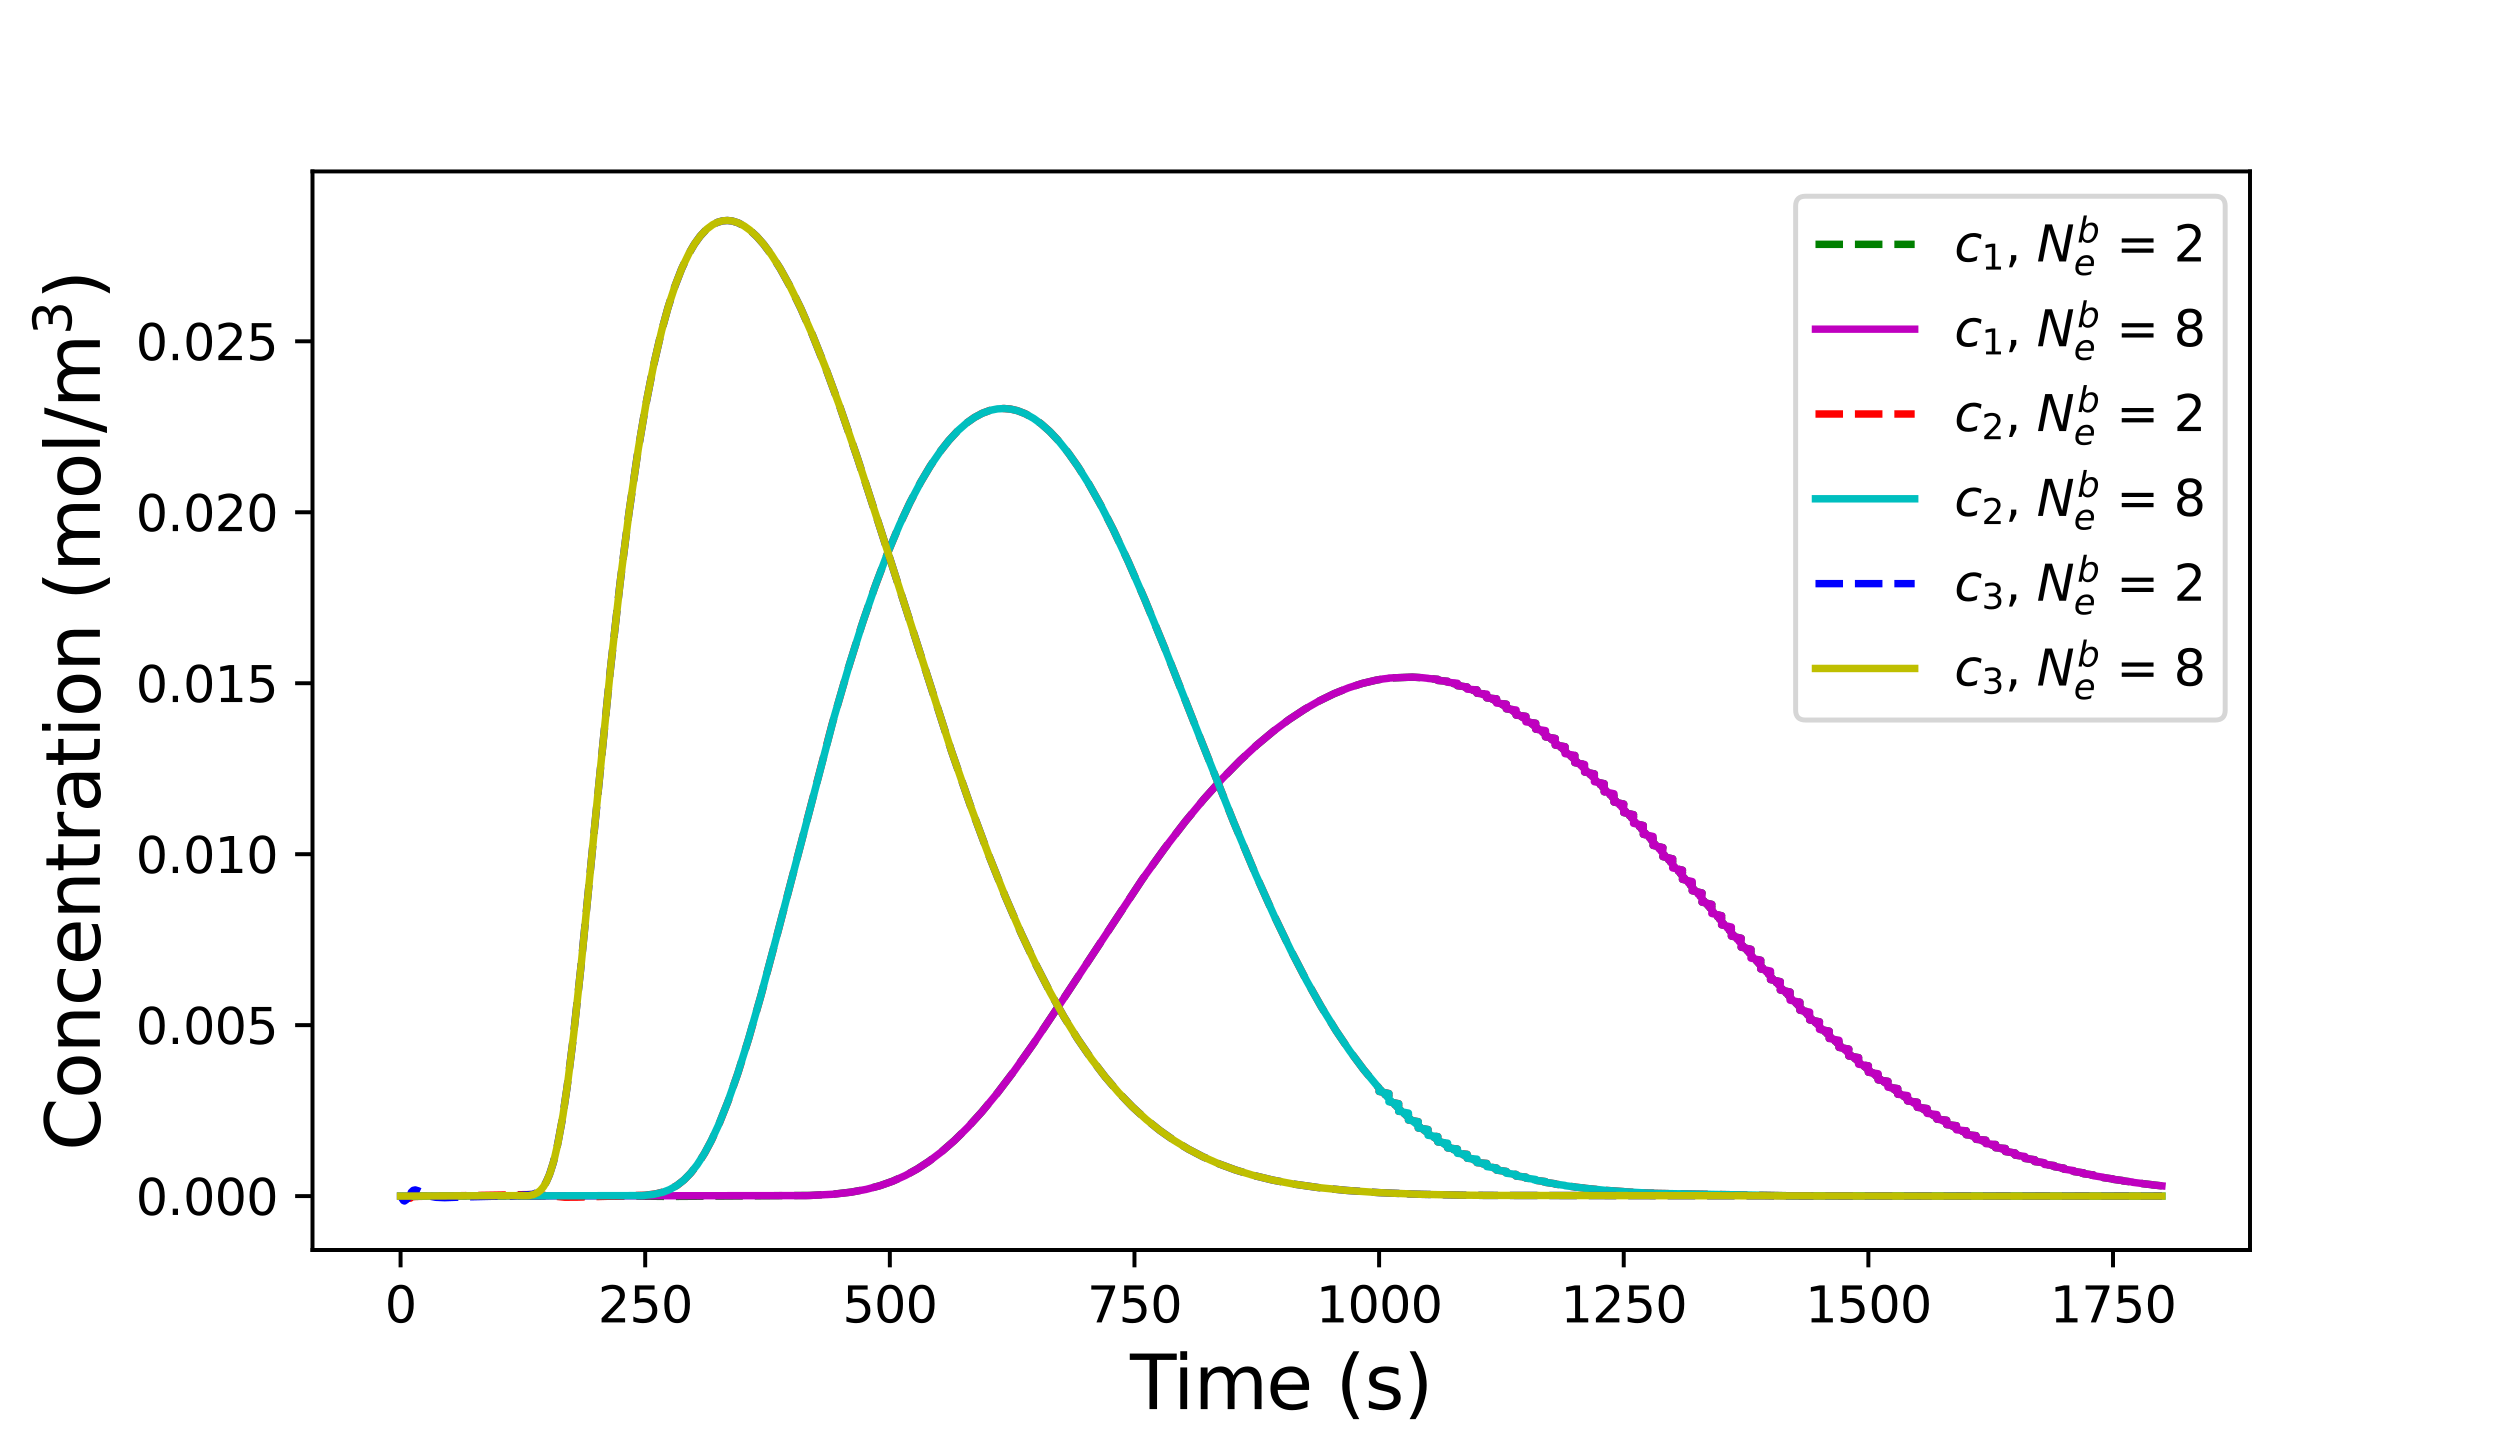 <?xml version="1.0" encoding="utf-8" standalone="no"?>
<!DOCTYPE svg PUBLIC "-//W3C//DTD SVG 1.1//EN"
  "http://www.w3.org/Graphics/SVG/1.1/DTD/svg11.dtd">
<svg xmlns:xlink="http://www.w3.org/1999/xlink" width="504pt" height="288pt" viewBox="0 0 504 288" xmlns="http://www.w3.org/2000/svg" version="1.1">
 <defs>
  <style type="text/css">*{stroke-linejoin: round; stroke-linecap: butt}</style>
 </defs>
 <g id="figure_1">
  <g id="patch_1">
   <path d="M 0 288 
L 504 288 
L 504 0 
L 0 0 
z
" style="fill: #ffffff"/>
  </g>
  <g id="axes_1">
   <g id="patch_2">
    <path d="M 63 252 
L 453.6 252 
L 453.6 34.56 
L 63 34.56 
z
" style="fill: #ffffff"/>
   </g>
   <g id="matplotlib.axis_1">
    <g id="xtick_1">
     <g id="line2d_1">
      <defs>
       <path id="mc2428cade8" d="M 0 0 
L 0 3.5 
" style="stroke: #000000; stroke-width: 0.8"/>
      </defs>
      <g>
       <use xlink:href="#mc2428cade8" x="80.755" y="252" style="stroke: #000000; stroke-width: 0.8"/>
      </g>
     </g>
     <g id="text_1">
      <!-- 0 -->
      <g transform="translate(77.573 266.598) scale(0.1 -0.1)">
       <defs>
        <path id="DejaVuSans-30" d="M 2034 4250 
Q 1547 4250 1301 3770 
Q 1056 3291 1056 2328 
Q 1056 1369 1301 889 
Q 1547 409 2034 409 
Q 2525 409 2770 889 
Q 3016 1369 3016 2328 
Q 3016 3291 2770 3770 
Q 2525 4250 2034 4250 
z
M 2034 4750 
Q 2819 4750 3233 4129 
Q 3647 3509 3647 2328 
Q 3647 1150 3233 529 
Q 2819 -91 2034 -91 
Q 1250 -91 836 529 
Q 422 1150 422 2328 
Q 422 3509 836 4129 
Q 1250 4750 2034 4750 
z
" transform="scale(0.016)"/>
       </defs>
       <use xlink:href="#DejaVuSans-30"/>
      </g>
     </g>
    </g>
    <g id="xtick_2">
     <g id="line2d_2">
      <g>
       <use xlink:href="#mc2428cade8" x="130.073" y="252" style="stroke: #000000; stroke-width: 0.8"/>
      </g>
     </g>
     <g id="text_2">
      <!-- 250 -->
      <g transform="translate(120.529 266.598) scale(0.1 -0.1)">
       <defs>
        <path id="DejaVuSans-32" d="M 1228 531 
L 3431 531 
L 3431 0 
L 469 0 
L 469 531 
Q 828 903 1448 1529 
Q 2069 2156 2228 2338 
Q 2531 2678 2651 2914 
Q 2772 3150 2772 3378 
Q 2772 3750 2511 3984 
Q 2250 4219 1831 4219 
Q 1534 4219 1204 4116 
Q 875 4013 500 3803 
L 500 4441 
Q 881 4594 1212 4672 
Q 1544 4750 1819 4750 
Q 2544 4750 2975 4387 
Q 3406 4025 3406 3419 
Q 3406 3131 3298 2873 
Q 3191 2616 2906 2266 
Q 2828 2175 2409 1742 
Q 1991 1309 1228 531 
z
" transform="scale(0.016)"/>
        <path id="DejaVuSans-35" d="M 691 4666 
L 3169 4666 
L 3169 4134 
L 1269 4134 
L 1269 2991 
Q 1406 3038 1543 3061 
Q 1681 3084 1819 3084 
Q 2600 3084 3056 2656 
Q 3513 2228 3513 1497 
Q 3513 744 3044 326 
Q 2575 -91 1722 -91 
Q 1428 -91 1123 -41 
Q 819 9 494 109 
L 494 744 
Q 775 591 1075 516 
Q 1375 441 1709 441 
Q 2250 441 2565 725 
Q 2881 1009 2881 1497 
Q 2881 1984 2565 2268 
Q 2250 2553 1709 2553 
Q 1456 2553 1204 2497 
Q 953 2441 691 2322 
L 691 4666 
z
" transform="scale(0.016)"/>
       </defs>
       <use xlink:href="#DejaVuSans-32"/>
       <use xlink:href="#DejaVuSans-35" x="63.623"/>
       <use xlink:href="#DejaVuSans-30" x="127.246"/>
      </g>
     </g>
    </g>
    <g id="xtick_3">
     <g id="line2d_3">
      <g>
       <use xlink:href="#mc2428cade8" x="179.391" y="252" style="stroke: #000000; stroke-width: 0.8"/>
      </g>
     </g>
     <g id="text_3">
      <!-- 500 -->
      <g transform="translate(169.847 266.598) scale(0.1 -0.1)">
       <use xlink:href="#DejaVuSans-35"/>
       <use xlink:href="#DejaVuSans-30" x="63.623"/>
       <use xlink:href="#DejaVuSans-30" x="127.246"/>
      </g>
     </g>
    </g>
    <g id="xtick_4">
     <g id="line2d_4">
      <g>
       <use xlink:href="#mc2428cade8" x="228.709" y="252" style="stroke: #000000; stroke-width: 0.8"/>
      </g>
     </g>
     <g id="text_4">
      <!-- 750 -->
      <g transform="translate(219.165 266.598) scale(0.1 -0.1)">
       <defs>
        <path id="DejaVuSans-37" d="M 525 4666 
L 3525 4666 
L 3525 4397 
L 1831 0 
L 1172 0 
L 2766 4134 
L 525 4134 
L 525 4666 
z
" transform="scale(0.016)"/>
       </defs>
       <use xlink:href="#DejaVuSans-37"/>
       <use xlink:href="#DejaVuSans-35" x="63.623"/>
       <use xlink:href="#DejaVuSans-30" x="127.246"/>
      </g>
     </g>
    </g>
    <g id="xtick_5">
     <g id="line2d_5">
      <g>
       <use xlink:href="#mc2428cade8" x="278.027" y="252" style="stroke: #000000; stroke-width: 0.8"/>
      </g>
     </g>
     <g id="text_5">
      <!-- 1000 -->
      <g transform="translate(265.302 266.598) scale(0.1 -0.1)">
       <defs>
        <path id="DejaVuSans-31" d="M 794 531 
L 1825 531 
L 1825 4091 
L 703 3866 
L 703 4441 
L 1819 4666 
L 2450 4666 
L 2450 531 
L 3481 531 
L 3481 0 
L 794 0 
L 794 531 
z
" transform="scale(0.016)"/>
       </defs>
       <use xlink:href="#DejaVuSans-31"/>
       <use xlink:href="#DejaVuSans-30" x="63.623"/>
       <use xlink:href="#DejaVuSans-30" x="127.246"/>
       <use xlink:href="#DejaVuSans-30" x="190.869"/>
      </g>
     </g>
    </g>
    <g id="xtick_6">
     <g id="line2d_6">
      <g>
       <use xlink:href="#mc2428cade8" x="327.345" y="252" style="stroke: #000000; stroke-width: 0.8"/>
      </g>
     </g>
     <g id="text_6">
      <!-- 1250 -->
      <g transform="translate(314.62 266.598) scale(0.1 -0.1)">
       <use xlink:href="#DejaVuSans-31"/>
       <use xlink:href="#DejaVuSans-32" x="63.623"/>
       <use xlink:href="#DejaVuSans-35" x="127.246"/>
       <use xlink:href="#DejaVuSans-30" x="190.869"/>
      </g>
     </g>
    </g>
    <g id="xtick_7">
     <g id="line2d_7">
      <g>
       <use xlink:href="#mc2428cade8" x="376.664" y="252" style="stroke: #000000; stroke-width: 0.8"/>
      </g>
     </g>
     <g id="text_7">
      <!-- 1500 -->
      <g transform="translate(363.939 266.598) scale(0.1 -0.1)">
       <use xlink:href="#DejaVuSans-31"/>
       <use xlink:href="#DejaVuSans-35" x="63.623"/>
       <use xlink:href="#DejaVuSans-30" x="127.246"/>
       <use xlink:href="#DejaVuSans-30" x="190.869"/>
      </g>
     </g>
    </g>
    <g id="xtick_8">
     <g id="line2d_8">
      <g>
       <use xlink:href="#mc2428cade8" x="425.982" y="252" style="stroke: #000000; stroke-width: 0.8"/>
      </g>
     </g>
     <g id="text_8">
      <!-- 1750 -->
      <g transform="translate(413.257 266.598) scale(0.1 -0.1)">
       <use xlink:href="#DejaVuSans-31"/>
       <use xlink:href="#DejaVuSans-37" x="63.623"/>
       <use xlink:href="#DejaVuSans-35" x="127.246"/>
       <use xlink:href="#DejaVuSans-30" x="190.869"/>
      </g>
     </g>
    </g>
    <g id="text_9">
     <!-- Time (s) -->
     <g transform="translate(227.807 284.076) scale(0.15 -0.15)">
      <defs>
       <path id="DejaVuSans-54" d="M -19 4666 
L 3928 4666 
L 3928 4134 
L 2272 4134 
L 2272 0 
L 1638 0 
L 1638 4134 
L -19 4134 
L -19 4666 
z
" transform="scale(0.016)"/>
       <path id="DejaVuSans-69" d="M 603 3500 
L 1178 3500 
L 1178 0 
L 603 0 
L 603 3500 
z
M 603 4863 
L 1178 4863 
L 1178 4134 
L 603 4134 
L 603 4863 
z
" transform="scale(0.016)"/>
       <path id="DejaVuSans-6d" d="M 3328 2828 
Q 3544 3216 3844 3400 
Q 4144 3584 4550 3584 
Q 5097 3584 5394 3201 
Q 5691 2819 5691 2113 
L 5691 0 
L 5113 0 
L 5113 2094 
Q 5113 2597 4934 2840 
Q 4756 3084 4391 3084 
Q 3944 3084 3684 2787 
Q 3425 2491 3425 1978 
L 3425 0 
L 2847 0 
L 2847 2094 
Q 2847 2600 2669 2842 
Q 2491 3084 2119 3084 
Q 1678 3084 1418 2786 
Q 1159 2488 1159 1978 
L 1159 0 
L 581 0 
L 581 3500 
L 1159 3500 
L 1159 2956 
Q 1356 3278 1631 3431 
Q 1906 3584 2284 3584 
Q 2666 3584 2933 3390 
Q 3200 3197 3328 2828 
z
" transform="scale(0.016)"/>
       <path id="DejaVuSans-65" d="M 3597 1894 
L 3597 1613 
L 953 1613 
Q 991 1019 1311 708 
Q 1631 397 2203 397 
Q 2534 397 2845 478 
Q 3156 559 3463 722 
L 3463 178 
Q 3153 47 2828 -22 
Q 2503 -91 2169 -91 
Q 1331 -91 842 396 
Q 353 884 353 1716 
Q 353 2575 817 3079 
Q 1281 3584 2069 3584 
Q 2775 3584 3186 3129 
Q 3597 2675 3597 1894 
z
M 3022 2063 
Q 3016 2534 2758 2815 
Q 2500 3097 2075 3097 
Q 1594 3097 1305 2825 
Q 1016 2553 972 2059 
L 3022 2063 
z
" transform="scale(0.016)"/>
       <path id="DejaVuSans-20" transform="scale(0.016)"/>
       <path id="DejaVuSans-28" d="M 1984 4856 
Q 1566 4138 1362 3434 
Q 1159 2731 1159 2009 
Q 1159 1288 1364 580 
Q 1569 -128 1984 -844 
L 1484 -844 
Q 1016 -109 783 600 
Q 550 1309 550 2009 
Q 550 2706 781 3412 
Q 1013 4119 1484 4856 
L 1984 4856 
z
" transform="scale(0.016)"/>
       <path id="DejaVuSans-73" d="M 2834 3397 
L 2834 2853 
Q 2591 2978 2328 3040 
Q 2066 3103 1784 3103 
Q 1356 3103 1142 2972 
Q 928 2841 928 2578 
Q 928 2378 1081 2264 
Q 1234 2150 1697 2047 
L 1894 2003 
Q 2506 1872 2764 1633 
Q 3022 1394 3022 966 
Q 3022 478 2636 193 
Q 2250 -91 1575 -91 
Q 1294 -91 989 -36 
Q 684 19 347 128 
L 347 722 
Q 666 556 975 473 
Q 1284 391 1588 391 
Q 1994 391 2212 530 
Q 2431 669 2431 922 
Q 2431 1156 2273 1281 
Q 2116 1406 1581 1522 
L 1381 1569 
Q 847 1681 609 1914 
Q 372 2147 372 2553 
Q 372 3047 722 3315 
Q 1072 3584 1716 3584 
Q 2034 3584 2315 3537 
Q 2597 3491 2834 3397 
z
" transform="scale(0.016)"/>
       <path id="DejaVuSans-29" d="M 513 4856 
L 1013 4856 
Q 1481 4119 1714 3412 
Q 1947 2706 1947 2009 
Q 1947 1309 1714 600 
Q 1481 -109 1013 -844 
L 513 -844 
Q 928 -128 1133 580 
Q 1338 1288 1338 2009 
Q 1338 2731 1133 3434 
Q 928 4138 513 4856 
z
" transform="scale(0.016)"/>
      </defs>
      <use xlink:href="#DejaVuSans-54"/>
      <use xlink:href="#DejaVuSans-69" x="57.959"/>
      <use xlink:href="#DejaVuSans-6d" x="85.742"/>
      <use xlink:href="#DejaVuSans-65" x="183.154"/>
      <use xlink:href="#DejaVuSans-20" x="244.678"/>
      <use xlink:href="#DejaVuSans-28" x="276.465"/>
      <use xlink:href="#DejaVuSans-73" x="315.479"/>
      <use xlink:href="#DejaVuSans-29" x="367.578"/>
     </g>
    </g>
   </g>
   <g id="matplotlib.axis_2">
    <g id="ytick_1">
     <g id="line2d_9">
      <defs>
       <path id="m17e702dcde" d="M 0 0 
L -3.5 0 
" style="stroke: #000000; stroke-width: 0.8"/>
      </defs>
      <g>
       <use xlink:href="#m17e702dcde" x="63" y="241.135" style="stroke: #000000; stroke-width: 0.8"/>
      </g>
     </g>
     <g id="text_10">
      <!-- 0.000 -->
      <g transform="translate(27.372 244.934) scale(0.1 -0.1)">
       <defs>
        <path id="DejaVuSans-2e" d="M 684 794 
L 1344 794 
L 1344 0 
L 684 0 
L 684 794 
z
" transform="scale(0.016)"/>
       </defs>
       <use xlink:href="#DejaVuSans-30"/>
       <use xlink:href="#DejaVuSans-2e" x="63.623"/>
       <use xlink:href="#DejaVuSans-30" x="95.41"/>
       <use xlink:href="#DejaVuSans-30" x="159.033"/>
       <use xlink:href="#DejaVuSans-30" x="222.656"/>
      </g>
     </g>
    </g>
    <g id="ytick_2">
     <g id="line2d_10">
      <g>
       <use xlink:href="#m17e702dcde" x="63" y="206.669" style="stroke: #000000; stroke-width: 0.8"/>
      </g>
     </g>
     <g id="text_11">
      <!-- 0.005 -->
      <g transform="translate(27.372 210.469) scale(0.1 -0.1)">
       <use xlink:href="#DejaVuSans-30"/>
       <use xlink:href="#DejaVuSans-2e" x="63.623"/>
       <use xlink:href="#DejaVuSans-30" x="95.41"/>
       <use xlink:href="#DejaVuSans-30" x="159.033"/>
       <use xlink:href="#DejaVuSans-35" x="222.656"/>
      </g>
     </g>
    </g>
    <g id="ytick_3">
     <g id="line2d_11">
      <g>
       <use xlink:href="#m17e702dcde" x="63" y="172.204" style="stroke: #000000; stroke-width: 0.8"/>
      </g>
     </g>
     <g id="text_12">
      <!-- 0.010 -->
      <g transform="translate(27.372 176.003) scale(0.1 -0.1)">
       <use xlink:href="#DejaVuSans-30"/>
       <use xlink:href="#DejaVuSans-2e" x="63.623"/>
       <use xlink:href="#DejaVuSans-30" x="95.41"/>
       <use xlink:href="#DejaVuSans-31" x="159.033"/>
       <use xlink:href="#DejaVuSans-30" x="222.656"/>
      </g>
     </g>
    </g>
    <g id="ytick_4">
     <g id="line2d_12">
      <g>
       <use xlink:href="#m17e702dcde" x="63" y="137.739" style="stroke: #000000; stroke-width: 0.8"/>
      </g>
     </g>
     <g id="text_13">
      <!-- 0.015 -->
      <g transform="translate(27.372 141.538) scale(0.1 -0.1)">
       <use xlink:href="#DejaVuSans-30"/>
       <use xlink:href="#DejaVuSans-2e" x="63.623"/>
       <use xlink:href="#DejaVuSans-30" x="95.41"/>
       <use xlink:href="#DejaVuSans-31" x="159.033"/>
       <use xlink:href="#DejaVuSans-35" x="222.656"/>
      </g>
     </g>
    </g>
    <g id="ytick_5">
     <g id="line2d_13">
      <g>
       <use xlink:href="#m17e702dcde" x="63" y="103.274" style="stroke: #000000; stroke-width: 0.8"/>
      </g>
     </g>
     <g id="text_14">
      <!-- 0.020 -->
      <g transform="translate(27.372 107.073) scale(0.1 -0.1)">
       <use xlink:href="#DejaVuSans-30"/>
       <use xlink:href="#DejaVuSans-2e" x="63.623"/>
       <use xlink:href="#DejaVuSans-30" x="95.41"/>
       <use xlink:href="#DejaVuSans-32" x="159.033"/>
       <use xlink:href="#DejaVuSans-30" x="222.656"/>
      </g>
     </g>
    </g>
    <g id="ytick_6">
     <g id="line2d_14">
      <g>
       <use xlink:href="#m17e702dcde" x="63" y="68.808" style="stroke: #000000; stroke-width: 0.8"/>
      </g>
     </g>
     <g id="text_15">
      <!-- 0.025 -->
      <g transform="translate(27.372 72.608) scale(0.1 -0.1)">
       <use xlink:href="#DejaVuSans-30"/>
       <use xlink:href="#DejaVuSans-2e" x="63.623"/>
       <use xlink:href="#DejaVuSans-30" x="95.41"/>
       <use xlink:href="#DejaVuSans-32" x="159.033"/>
       <use xlink:href="#DejaVuSans-35" x="222.656"/>
      </g>
     </g>
    </g>
    <g id="text_16">
     <!-- Concentration (mol/m$^3$) -->
     <g transform="translate(20.252 232.005) rotate(-90) scale(0.15 -0.15)">
      <defs>
       <path id="DejaVuSans-43" d="M 4122 4306 
L 4122 3641 
Q 3803 3938 3442 4084 
Q 3081 4231 2675 4231 
Q 1875 4231 1450 3742 
Q 1025 3253 1025 2328 
Q 1025 1406 1450 917 
Q 1875 428 2675 428 
Q 3081 428 3442 575 
Q 3803 722 4122 1019 
L 4122 359 
Q 3791 134 3420 21 
Q 3050 -91 2638 -91 
Q 1578 -91 968 557 
Q 359 1206 359 2328 
Q 359 3453 968 4101 
Q 1578 4750 2638 4750 
Q 3056 4750 3426 4639 
Q 3797 4528 4122 4306 
z
" transform="scale(0.016)"/>
       <path id="DejaVuSans-6f" d="M 1959 3097 
Q 1497 3097 1228 2736 
Q 959 2375 959 1747 
Q 959 1119 1226 758 
Q 1494 397 1959 397 
Q 2419 397 2687 759 
Q 2956 1122 2956 1747 
Q 2956 2369 2687 2733 
Q 2419 3097 1959 3097 
z
M 1959 3584 
Q 2709 3584 3137 3096 
Q 3566 2609 3566 1747 
Q 3566 888 3137 398 
Q 2709 -91 1959 -91 
Q 1206 -91 779 398 
Q 353 888 353 1747 
Q 353 2609 779 3096 
Q 1206 3584 1959 3584 
z
" transform="scale(0.016)"/>
       <path id="DejaVuSans-6e" d="M 3513 2113 
L 3513 0 
L 2938 0 
L 2938 2094 
Q 2938 2591 2744 2837 
Q 2550 3084 2163 3084 
Q 1697 3084 1428 2787 
Q 1159 2491 1159 1978 
L 1159 0 
L 581 0 
L 581 3500 
L 1159 3500 
L 1159 2956 
Q 1366 3272 1645 3428 
Q 1925 3584 2291 3584 
Q 2894 3584 3203 3211 
Q 3513 2838 3513 2113 
z
" transform="scale(0.016)"/>
       <path id="DejaVuSans-63" d="M 3122 3366 
L 3122 2828 
Q 2878 2963 2633 3030 
Q 2388 3097 2138 3097 
Q 1578 3097 1268 2742 
Q 959 2388 959 1747 
Q 959 1106 1268 751 
Q 1578 397 2138 397 
Q 2388 397 2633 464 
Q 2878 531 3122 666 
L 3122 134 
Q 2881 22 2623 -34 
Q 2366 -91 2075 -91 
Q 1284 -91 818 406 
Q 353 903 353 1747 
Q 353 2603 823 3093 
Q 1294 3584 2113 3584 
Q 2378 3584 2631 3529 
Q 2884 3475 3122 3366 
z
" transform="scale(0.016)"/>
       <path id="DejaVuSans-74" d="M 1172 4494 
L 1172 3500 
L 2356 3500 
L 2356 3053 
L 1172 3053 
L 1172 1153 
Q 1172 725 1289 603 
Q 1406 481 1766 481 
L 2356 481 
L 2356 0 
L 1766 0 
Q 1100 0 847 248 
Q 594 497 594 1153 
L 594 3053 
L 172 3053 
L 172 3500 
L 594 3500 
L 594 4494 
L 1172 4494 
z
" transform="scale(0.016)"/>
       <path id="DejaVuSans-72" d="M 2631 2963 
Q 2534 3019 2420 3045 
Q 2306 3072 2169 3072 
Q 1681 3072 1420 2755 
Q 1159 2438 1159 1844 
L 1159 0 
L 581 0 
L 581 3500 
L 1159 3500 
L 1159 2956 
Q 1341 3275 1631 3429 
Q 1922 3584 2338 3584 
Q 2397 3584 2469 3576 
Q 2541 3569 2628 3553 
L 2631 2963 
z
" transform="scale(0.016)"/>
       <path id="DejaVuSans-61" d="M 2194 1759 
Q 1497 1759 1228 1600 
Q 959 1441 959 1056 
Q 959 750 1161 570 
Q 1363 391 1709 391 
Q 2188 391 2477 730 
Q 2766 1069 2766 1631 
L 2766 1759 
L 2194 1759 
z
M 3341 1997 
L 3341 0 
L 2766 0 
L 2766 531 
Q 2569 213 2275 61 
Q 1981 -91 1556 -91 
Q 1019 -91 701 211 
Q 384 513 384 1019 
Q 384 1609 779 1909 
Q 1175 2209 1959 2209 
L 2766 2209 
L 2766 2266 
Q 2766 2663 2505 2880 
Q 2244 3097 1772 3097 
Q 1472 3097 1187 3025 
Q 903 2953 641 2809 
L 641 3341 
Q 956 3463 1253 3523 
Q 1550 3584 1831 3584 
Q 2591 3584 2966 3190 
Q 3341 2797 3341 1997 
z
" transform="scale(0.016)"/>
       <path id="DejaVuSans-6c" d="M 603 4863 
L 1178 4863 
L 1178 0 
L 603 0 
L 603 4863 
z
" transform="scale(0.016)"/>
       <path id="DejaVuSans-2f" d="M 1625 4666 
L 2156 4666 
L 531 -594 
L 0 -594 
L 1625 4666 
z
" transform="scale(0.016)"/>
       <path id="DejaVuSans-33" d="M 2597 2516 
Q 3050 2419 3304 2112 
Q 3559 1806 3559 1356 
Q 3559 666 3084 287 
Q 2609 -91 1734 -91 
Q 1441 -91 1130 -33 
Q 819 25 488 141 
L 488 750 
Q 750 597 1062 519 
Q 1375 441 1716 441 
Q 2309 441 2620 675 
Q 2931 909 2931 1356 
Q 2931 1769 2642 2001 
Q 2353 2234 1838 2234 
L 1294 2234 
L 1294 2753 
L 1863 2753 
Q 2328 2753 2575 2939 
Q 2822 3125 2822 3475 
Q 2822 3834 2567 4026 
Q 2313 4219 1838 4219 
Q 1578 4219 1281 4162 
Q 984 4106 628 3988 
L 628 4550 
Q 988 4650 1302 4700 
Q 1616 4750 1894 4750 
Q 2613 4750 3031 4423 
Q 3450 4097 3450 3541 
Q 3450 3153 3228 2886 
Q 3006 2619 2597 2516 
z
" transform="scale(0.016)"/>
      </defs>
      <use xlink:href="#DejaVuSans-43" transform="translate(0 0.766)"/>
      <use xlink:href="#DejaVuSans-6f" transform="translate(69.824 0.766)"/>
      <use xlink:href="#DejaVuSans-6e" transform="translate(131.006 0.766)"/>
      <use xlink:href="#DejaVuSans-63" transform="translate(194.385 0.766)"/>
      <use xlink:href="#DejaVuSans-65" transform="translate(249.365 0.766)"/>
      <use xlink:href="#DejaVuSans-6e" transform="translate(310.889 0.766)"/>
      <use xlink:href="#DejaVuSans-74" transform="translate(374.268 0.766)"/>
      <use xlink:href="#DejaVuSans-72" transform="translate(413.477 0.766)"/>
      <use xlink:href="#DejaVuSans-61" transform="translate(454.59 0.766)"/>
      <use xlink:href="#DejaVuSans-74" transform="translate(515.869 0.766)"/>
      <use xlink:href="#DejaVuSans-69" transform="translate(555.078 0.766)"/>
      <use xlink:href="#DejaVuSans-6f" transform="translate(582.861 0.766)"/>
      <use xlink:href="#DejaVuSans-6e" transform="translate(644.043 0.766)"/>
      <use xlink:href="#DejaVuSans-20" transform="translate(707.422 0.766)"/>
      <use xlink:href="#DejaVuSans-28" transform="translate(739.209 0.766)"/>
      <use xlink:href="#DejaVuSans-6d" transform="translate(778.223 0.766)"/>
      <use xlink:href="#DejaVuSans-6f" transform="translate(875.635 0.766)"/>
      <use xlink:href="#DejaVuSans-6c" transform="translate(936.816 0.766)"/>
      <use xlink:href="#DejaVuSans-2f" transform="translate(964.6 0.766)"/>
      <use xlink:href="#DejaVuSans-6d" transform="translate(998.291 0.766)"/>
      <use xlink:href="#DejaVuSans-33" transform="translate(1096.66 39.047) scale(0.7)"/>
      <use xlink:href="#DejaVuSans-29" transform="translate(1143.931 0.766)"/>
     </g>
    </g>
   </g>
   <g id="line2d_15">
    <path d="M 80.755 241.135 
L 80.952 241.28 
L 82.727 241.409 
L 82.925 241.202 
L 84.897 241.166 
L 126.916 241.114 
L 134.807 241.205 
L 163.412 240.996 
L 168.146 240.727 
L 171.697 240.313 
L 174.656 239.761 
L 177.418 239.026 
L 179.983 238.118 
L 182.547 236.964 
L 184.915 235.661 
L 187.282 234.118 
L 189.846 232.167 
L 192.411 229.926 
L 195.173 227.196 
L 197.935 224.154 
L 201.091 220.33 
L 204.445 215.913 
L 208.39 210.339 
L 213.519 202.674 
L 230.287 177.279 
L 234.825 170.977 
L 238.967 165.6 
L 242.715 161.082 
L 246.464 156.917 
L 250.015 153.308 
L 253.368 150.207 
L 256.722 147.41 
L 259.878 145.058 
L 263.035 142.982 
L 265.994 141.288 
L 268.953 139.844 
L 271.912 138.652 
L 274.674 137.771 
L 277.435 137.118 
L 278.816 136.877 
L 280 136.741 
L 280 136.695 
L 284.735 136.508 
L 286.707 136.625 
L 287.891 136.754 
L 287.891 136.779 
L 289.864 136.958 
L 289.469 136.992 
L 290.258 137.14 
L 289.864 137.18 
L 291.836 137.352 
L 291.442 137.399 
L 291.836 137.446 
L 291.836 137.544 
L 293.809 137.754 
L 293.02 137.81 
L 293.809 137.867 
L 293.415 137.925 
L 293.809 138.044 
L 293.809 138.106 
L 294.204 138.169 
L 293.809 138.233 
L 295.782 138.5 
L 295.387 138.57 
L 295.782 138.713 
L 295.782 138.786 
L 296.176 138.861 
L 295.782 138.937 
L 297.755 139.092 
L 296.965 139.171 
L 297.755 139.251 
L 297.36 139.333 
L 297.755 139.499 
L 297.755 139.584 
L 298.149 139.67 
L 297.755 139.757 
L 299.727 139.935 
L 298.938 140.026 
L 299.727 140.118 
L 299.333 140.211 
L 299.727 140.4 
L 299.727 140.496 
L 300.122 140.594 
L 299.727 140.693 
L 301.7 140.893 
L 300.911 140.995 
L 301.7 141.098 
L 301.305 141.202 
L 301.7 141.414 
L 301.7 141.522 
L 302.095 141.63 
L 301.7 141.74 
L 303.673 141.963 
L 302.884 142.076 
L 303.673 142.19 
L 303.278 142.305 
L 303.673 142.421 
L 303.673 142.657 
L 304.067 142.776 
L 303.673 142.897 
L 305.645 143.141 
L 304.856 143.265 
L 305.645 143.39 
L 305.251 143.516 
L 305.645 143.642 
L 305.645 143.899 
L 306.04 144.029 
L 305.645 144.16 
L 307.618 144.425 
L 306.829 144.559 
L 307.618 144.695 
L 307.224 144.831 
L 307.618 144.968 
L 307.618 145.245 
L 308.013 145.385 
L 307.618 145.526 
L 309.591 145.811 
L 308.802 145.956 
L 309.591 146.101 
L 309.196 146.247 
L 309.591 146.394 
L 309.591 146.69 
L 309.985 146.84 
L 309.591 146.991 
L 311.564 147.296 
L 310.775 147.449 
L 311.564 147.604 
L 311.169 147.759 
L 311.564 147.916 
L 311.564 148.231 
L 311.958 148.39 
L 311.564 148.55 
L 313.536 148.873 
L 312.747 149.036 
L 313.536 149.2 
L 313.142 149.364 
L 313.536 149.529 
L 313.536 149.863 
L 313.931 150.031 
L 313.536 150.2 
L 315.509 150.54 
L 314.72 150.711 
L 315.509 150.883 
L 315.115 151.056 
L 315.509 151.23 
L 315.509 151.58 
L 315.904 151.757 
L 315.509 151.934 
L 317.482 152.29 
L 316.693 152.47 
L 317.482 152.65 
L 317.087 152.831 
L 317.482 153.013 
L 317.482 153.379 
L 317.876 153.563 
L 317.482 153.748 
L 319.455 154.12 
L 318.665 154.307 
L 319.455 154.494 
L 319.06 154.683 
L 319.455 154.872 
L 319.455 155.253 
L 319.849 155.444 
L 319.455 155.636 
L 321.427 156.022 
L 320.638 156.216 
L 321.427 156.411 
L 321.033 156.606 
L 321.427 156.802 
L 321.427 157.196 
L 321.822 157.394 
L 321.427 157.593 
L 323.4 157.992 
L 322.611 158.192 
L 323.4 158.393 
L 323.005 158.595 
L 323.4 158.797 
L 323.4 159.203 
L 323.795 159.407 
L 323.4 159.612 
L 325.373 160.023 
L 324.584 160.229 
L 325.373 160.436 
L 324.978 160.643 
L 325.373 160.851 
L 325.373 161.268 
L 325.767 161.478 
L 325.373 161.688 
L 327.345 162.109 
L 326.556 162.321 
L 327.345 162.532 
L 326.951 162.745 
L 327.345 162.958 
L 327.345 163.385 
L 327.74 163.599 
L 327.345 163.814 
L 329.318 164.245 
L 328.529 164.461 
L 329.318 164.677 
L 328.924 164.894 
L 329.318 165.111 
L 329.318 165.547 
L 329.713 165.765 
L 329.318 165.984 
L 331.291 166.423 
L 330.502 166.642 
L 331.291 166.863 
L 330.896 167.083 
L 331.291 167.304 
L 331.291 167.747 
L 331.685 167.969 
L 331.291 168.191 
L 333.264 168.637 
L 332.475 168.86 
L 333.264 169.083 
L 332.869 169.307 
L 333.264 169.531 
L 333.264 169.98 
L 333.658 170.205 
L 333.264 170.43 
L 335.236 170.881 
L 334.447 171.107 
L 335.236 171.333 
L 334.842 171.559 
L 335.236 171.786 
L 335.236 172.239 
L 335.631 172.466 
L 335.236 172.693 
L 337.209 173.148 
L 336.42 173.376 
L 337.209 173.604 
L 336.815 173.832 
L 337.209 174.061 
L 337.209 174.518 
L 337.604 174.746 
L 337.209 174.975 
L 339.182 175.433 
L 338.393 175.662 
L 339.182 175.891 
L 338.787 176.121 
L 339.182 176.35 
L 339.182 176.809 
L 339.576 177.039 
L 339.182 177.269 
L 341.155 177.728 
L 340.365 177.958 
L 341.155 178.188 
L 340.76 178.418 
L 341.155 178.648 
L 341.155 179.108 
L 341.549 179.338 
L 341.155 179.568 
L 343.127 180.028 
L 342.338 180.258 
L 343.127 180.488 
L 342.733 180.718 
L 343.127 180.948 
L 343.127 181.408 
L 343.522 181.637 
L 343.127 181.867 
L 345.1 182.326 
L 344.311 182.556 
L 345.1 182.785 
L 344.705 183.015 
L 345.1 183.244 
L 345.1 183.702 
L 345.495 183.931 
L 345.1 184.16 
L 347.073 184.617 
L 346.284 184.845 
L 347.073 185.074 
L 346.678 185.302 
L 347.073 185.53 
L 347.073 185.986 
L 347.467 186.213 
L 347.073 186.441 
L 349.045 186.895 
L 348.256 187.122 
L 349.045 187.348 
L 348.651 187.575 
L 349.045 187.801 
L 349.045 188.253 
L 349.44 188.478 
L 349.045 188.704 
L 351.018 189.154 
L 350.229 189.379 
L 351.018 189.603 
L 350.624 189.827 
L 351.018 190.051 
L 351.018 190.498 
L 351.413 190.721 
L 351.018 190.944 
L 352.991 191.389 
L 352.202 191.611 
L 352.991 191.833 
L 352.596 192.055 
L 352.991 192.276 
L 352.991 192.717 
L 353.385 192.937 
L 352.991 193.157 
L 354.964 193.596 
L 354.175 193.815 
L 354.964 194.033 
L 354.569 194.252 
L 354.964 194.47 
L 354.964 194.904 
L 355.358 195.121 
L 354.964 195.337 
L 356.936 195.769 
L 356.147 195.985 
L 356.936 196.2 
L 356.542 196.414 
L 356.936 196.628 
L 356.936 197.055 
L 357.331 197.268 
L 356.936 197.481 
L 358.909 197.905 
L 358.12 198.116 
L 358.909 198.327 
L 358.515 198.538 
L 358.909 198.748 
L 358.909 199.166 
L 359.304 199.375 
L 358.909 199.583 
L 360.882 199.999 
L 360.093 200.206 
L 360.882 200.412 
L 360.487 200.618 
L 360.882 200.824 
L 360.882 201.233 
L 361.276 201.438 
L 360.882 201.641 
L 362.855 202.047 
L 362.065 202.249 
L 362.855 202.451 
L 362.46 202.652 
L 362.855 202.853 
L 362.855 203.253 
L 363.249 203.452 
L 362.855 203.651 
L 364.827 204.047 
L 364.038 204.244 
L 364.827 204.441 
L 364.433 204.637 
L 364.827 204.832 
L 364.827 205.222 
L 365.222 205.416 
L 364.827 205.609 
L 366.8 205.995 
L 366.011 206.187 
L 366.8 206.378 
L 366.405 206.569 
L 366.8 206.759 
L 366.8 207.137 
L 367.195 207.326 
L 366.8 207.514 
L 368.773 207.888 
L 367.984 208.074 
L 368.773 208.26 
L 368.378 208.445 
L 368.773 208.63 
L 368.773 208.997 
L 369.167 209.18 
L 368.773 209.362 
L 370.745 209.725 
L 369.956 209.905 
L 370.745 210.085 
L 370.351 210.264 
L 370.745 210.443 
L 370.745 210.799 
L 371.14 210.976 
L 370.745 211.152 
L 372.718 211.503 
L 371.929 211.677 
L 372.718 211.851 
L 372.324 212.024 
L 372.718 212.197 
L 372.718 212.541 
L 373.113 212.711 
L 372.718 212.882 
L 374.691 213.22 
L 373.902 213.389 
L 374.691 213.556 
L 374.296 213.724 
L 374.691 213.89 
L 374.691 214.221 
L 375.085 214.386 
L 374.691 214.55 
L 376.664 214.876 
L 375.875 215.038 
L 376.664 215.2 
L 376.269 215.361 
L 376.664 215.521 
L 376.664 215.84 
L 377.058 215.998 
L 376.664 216.156 
L 378.636 216.469 
L 377.847 216.625 
L 378.636 216.78 
L 378.242 216.935 
L 378.636 217.089 
L 378.636 217.395 
L 379.031 217.547 
L 378.636 217.698 
L 380.609 217.999 
L 379.82 218.149 
L 380.609 218.298 
L 380.215 218.446 
L 380.609 218.593 
L 380.609 218.887 
L 381.004 219.032 
L 380.609 219.177 
L 382.582 219.465 
L 381.793 219.609 
L 382.582 219.751 
L 382.187 219.893 
L 382.582 220.034 
L 382.582 220.315 
L 382.976 220.454 
L 382.582 220.593 
L 384.555 220.868 
L 383.765 221.005 
L 384.555 221.141 
L 384.16 221.276 
L 384.555 221.411 
L 384.555 221.679 
L 384.949 221.812 
L 384.555 221.944 
L 386.527 222.207 
L 385.738 222.337 
L 386.527 222.467 
L 386.133 222.596 
L 386.527 222.725 
L 386.527 222.98 
L 386.922 223.106 
L 386.527 223.232 
L 388.5 223.483 
L 387.711 223.607 
L 388.5 223.73 
L 388.105 223.853 
L 388.5 223.975 
L 388.5 224.218 
L 388.895 224.338 
L 388.5 224.458 
L 390.473 224.696 
L 389.684 224.814 
L 390.473 224.931 
L 390.078 225.048 
L 390.473 225.279 
L 390.473 225.394 
L 390.867 225.509 
L 390.473 225.622 
L 392.445 225.848 
L 391.656 225.96 
L 392.445 226.071 
L 392.051 226.181 
L 392.445 226.401 
L 392.445 226.51 
L 392.84 226.618 
L 392.445 226.726 
L 394.418 226.939 
L 393.629 227.045 
L 394.418 227.15 
L 394.024 227.255 
L 394.418 227.462 
L 394.418 227.565 
L 394.813 227.668 
L 394.418 227.769 
L 396.391 227.971 
L 395.602 228.071 
L 396.391 228.171 
L 395.996 228.269 
L 396.391 228.465 
L 396.391 228.563 
L 396.785 228.659 
L 396.391 228.755 
L 398.364 228.946 
L 397.575 229.04 
L 398.364 229.134 
L 397.969 229.227 
L 398.364 229.412 
L 398.364 229.503 
L 398.758 229.594 
L 398.364 229.684 
L 400.336 229.864 
L 399.547 229.953 
L 400.336 230.041 
L 399.942 230.128 
L 400.336 230.302 
L 400.336 230.388 
L 400.731 230.474 
L 400.336 230.559 
L 402.309 230.727 
L 401.52 230.811 
L 402.309 230.894 
L 401.915 230.976 
L 402.309 231.139 
L 402.309 231.22 
L 402.704 231.3 
L 402.309 231.38 
L 404.282 231.538 
L 403.493 231.617 
L 404.282 231.694 
L 403.887 231.772 
L 404.282 231.925 
L 404.282 232 
L 404.676 232.076 
L 404.282 232.15 
L 406.255 232.445 
L 405.86 232.517 
L 406.255 232.66 
L 406.255 232.731 
L 406.649 232.801 
L 406.255 232.871 
L 408.227 233.146 
L 407.833 233.214 
L 408.227 233.348 
L 408.227 233.414 
L 408.622 233.48 
L 408.227 233.545 
L 410.2 233.801 
L 409.805 233.864 
L 410.2 233.989 
L 410.2 234.051 
L 410.595 234.112 
L 410.2 234.173 
L 412.173 234.412 
L 411.778 234.471 
L 412.173 234.587 
L 412.173 234.644 
L 412.567 234.701 
L 412.173 234.758 
L 414.145 234.98 
L 413.751 235.035 
L 414.145 235.089 
L 414.145 235.196 
L 416.118 235.508 
L 415.724 235.559 
L 416.118 235.609 
L 416.118 235.709 
L 418.091 235.998 
L 417.696 236.045 
L 418.091 236.091 
L 418.091 236.183 
L 420.064 236.451 
L 419.669 236.495 
L 420.064 236.538 
L 420.064 236.623 
L 422.036 236.87 
L 421.642 236.91 
L 422.036 236.95 
L 422.036 237.029 
L 424.009 237.331 
L 424.009 237.403 
L 425.982 237.681 
L 425.982 237.748 
L 427.955 238.003 
L 427.955 238.064 
L 429.927 238.299 
L 429.927 238.355 
L 431.9 238.596 
L 431.9 238.622 
L 433.873 238.842 
L 433.873 238.866 
L 435.845 239.067 
L 435.845 239.067 
" clip-path="url(#p0b993ea09f)" style="fill: none; stroke-dasharray: 5.55,2.4; stroke-dashoffset: 0; stroke: #008000; stroke-width: 1.5"/>
   </g>
   <g id="line2d_16">
    <path d="M 80.755 241.135 
L 162.82 241.029 
L 167.949 240.757 
L 171.5 240.355 
L 174.656 239.772 
L 177.418 239.036 
L 179.983 238.128 
L 182.547 236.973 
L 184.915 235.67 
L 187.282 234.126 
L 189.846 232.176 
L 192.411 229.934 
L 195.173 227.204 
L 197.935 224.162 
L 201.091 220.338 
L 204.445 215.92 
L 208.39 210.346 
L 213.519 202.679 
L 230.287 177.279 
L 234.825 170.977 
L 238.967 165.599 
L 242.715 161.08 
L 246.464 156.914 
L 250.015 153.305 
L 253.368 150.204 
L 256.722 147.407 
L 259.878 145.055 
L 263.035 142.978 
L 265.994 141.284 
L 268.953 139.839 
L 271.912 138.647 
L 274.674 137.767 
L 277.435 137.113 
L 278.816 136.873 
L 280 136.737 
L 280 136.691 
L 284.735 136.504 
L 286.707 136.621 
L 287.891 136.749 
L 287.891 136.775 
L 289.864 136.954 
L 289.469 136.988 
L 290.258 137.136 
L 289.864 137.176 
L 291.836 137.348 
L 291.442 137.394 
L 291.836 137.442 
L 291.836 137.54 
L 293.809 137.75 
L 293.02 137.806 
L 293.809 137.863 
L 293.415 137.921 
L 293.809 138.04 
L 293.809 138.102 
L 294.204 138.165 
L 293.809 138.229 
L 295.782 138.496 
L 295.387 138.566 
L 295.782 138.709 
L 295.782 138.782 
L 296.176 138.857 
L 295.782 138.933 
L 297.755 139.087 
L 296.965 139.167 
L 297.755 139.247 
L 297.36 139.328 
L 297.755 139.495 
L 297.755 139.58 
L 298.149 139.666 
L 297.755 139.753 
L 299.727 139.931 
L 298.938 140.022 
L 299.727 140.114 
L 299.333 140.207 
L 299.727 140.396 
L 299.727 140.492 
L 300.122 140.59 
L 299.727 140.689 
L 301.7 140.889 
L 300.911 140.991 
L 301.7 141.094 
L 301.305 141.198 
L 301.7 141.41 
L 301.7 141.518 
L 302.095 141.626 
L 301.7 141.736 
L 303.673 141.959 
L 302.884 142.072 
L 303.673 142.186 
L 303.278 142.301 
L 303.673 142.417 
L 303.673 142.653 
L 304.067 142.773 
L 303.673 142.893 
L 305.645 143.137 
L 304.856 143.261 
L 305.645 143.386 
L 305.251 143.512 
L 305.645 143.639 
L 305.645 143.895 
L 306.04 144.025 
L 305.645 144.156 
L 307.618 144.422 
L 306.829 144.556 
L 307.618 144.691 
L 307.224 144.827 
L 307.618 144.964 
L 307.618 145.241 
L 308.013 145.381 
L 307.618 145.522 
L 309.591 145.808 
L 308.802 145.952 
L 309.591 146.097 
L 309.196 146.243 
L 309.591 146.39 
L 309.591 146.687 
L 309.985 146.837 
L 309.591 146.987 
L 311.564 147.292 
L 310.775 147.445 
L 311.564 147.6 
L 311.169 147.756 
L 311.564 147.912 
L 311.564 148.228 
L 311.958 148.387 
L 311.564 148.547 
L 313.536 148.87 
L 312.747 149.032 
L 313.536 149.196 
L 313.142 149.36 
L 313.536 149.526 
L 313.536 149.859 
L 313.931 150.027 
L 313.536 150.196 
L 315.509 150.536 
L 314.72 150.708 
L 315.509 150.88 
L 315.115 151.053 
L 315.509 151.227 
L 315.509 151.577 
L 315.904 151.753 
L 315.509 151.93 
L 317.482 152.287 
L 316.693 152.466 
L 317.482 152.647 
L 317.087 152.828 
L 317.482 153.01 
L 317.482 153.375 
L 317.876 153.56 
L 317.482 153.744 
L 319.455 154.116 
L 318.665 154.303 
L 319.455 154.491 
L 319.06 154.68 
L 319.455 154.869 
L 319.455 155.249 
L 319.849 155.441 
L 319.455 155.633 
L 321.427 156.019 
L 320.638 156.213 
L 321.427 156.407 
L 321.033 156.603 
L 321.427 156.799 
L 321.427 157.193 
L 321.822 157.391 
L 321.427 157.589 
L 323.4 157.988 
L 322.611 158.189 
L 323.4 158.39 
L 323.005 158.592 
L 323.4 158.794 
L 323.4 159.2 
L 323.795 159.404 
L 323.4 159.609 
L 325.373 160.02 
L 324.584 160.226 
L 325.373 160.433 
L 324.978 160.64 
L 325.373 160.848 
L 325.373 161.265 
L 325.767 161.475 
L 325.373 161.685 
L 327.345 162.106 
L 326.556 162.317 
L 327.345 162.529 
L 326.951 162.742 
L 327.345 162.955 
L 327.345 163.382 
L 327.74 163.596 
L 327.345 163.811 
L 329.318 164.241 
L 328.529 164.457 
L 329.318 164.674 
L 328.924 164.891 
L 329.318 165.108 
L 329.318 165.544 
L 329.713 165.762 
L 329.318 165.981 
L 331.291 166.42 
L 330.502 166.64 
L 331.291 166.86 
L 330.896 167.08 
L 331.291 167.301 
L 331.291 167.744 
L 331.685 167.966 
L 331.291 168.189 
L 333.264 168.634 
L 332.475 168.857 
L 333.264 169.081 
L 332.869 169.304 
L 333.264 169.528 
L 333.264 169.977 
L 333.658 170.202 
L 333.264 170.427 
L 335.236 170.878 
L 334.447 171.104 
L 335.236 171.33 
L 334.842 171.556 
L 335.236 171.783 
L 335.236 172.236 
L 335.631 172.463 
L 335.236 172.691 
L 337.209 173.146 
L 336.42 173.374 
L 337.209 173.602 
L 336.815 173.83 
L 337.209 174.058 
L 337.209 174.515 
L 337.604 174.744 
L 337.209 174.972 
L 339.182 175.43 
L 338.393 175.66 
L 339.182 175.889 
L 338.787 176.118 
L 339.182 176.348 
L 339.182 176.807 
L 339.576 177.036 
L 339.182 177.266 
L 341.155 177.726 
L 340.365 177.956 
L 341.155 178.186 
L 340.76 178.416 
L 341.155 178.646 
L 341.155 179.106 
L 341.549 179.336 
L 341.155 179.566 
L 343.127 180.026 
L 342.338 180.256 
L 343.127 180.486 
L 342.733 180.716 
L 343.127 180.945 
L 343.127 181.405 
L 343.522 181.635 
L 343.127 181.865 
L 345.1 182.324 
L 344.311 182.553 
L 345.1 182.783 
L 344.705 183.012 
L 345.1 183.242 
L 345.1 183.7 
L 345.495 183.929 
L 345.1 184.158 
L 347.073 184.615 
L 346.284 184.843 
L 347.073 185.072 
L 346.678 185.3 
L 347.073 185.528 
L 347.073 185.983 
L 347.467 186.211 
L 347.073 186.438 
L 349.045 186.893 
L 348.256 187.119 
L 349.045 187.346 
L 348.651 187.573 
L 349.045 187.799 
L 349.045 188.251 
L 349.44 188.476 
L 349.045 188.702 
L 351.018 189.152 
L 350.229 189.377 
L 351.018 189.601 
L 350.624 189.825 
L 351.018 190.049 
L 351.018 190.496 
L 351.413 190.719 
L 351.018 190.942 
L 352.991 191.387 
L 352.202 191.609 
L 352.991 191.831 
L 352.596 192.053 
L 352.991 192.274 
L 352.991 192.715 
L 353.385 192.935 
L 352.991 193.155 
L 354.964 193.594 
L 354.175 193.813 
L 354.964 194.032 
L 354.569 194.25 
L 354.964 194.468 
L 354.964 194.902 
L 355.358 195.119 
L 354.964 195.336 
L 356.936 195.768 
L 356.147 195.983 
L 356.936 196.198 
L 356.542 196.412 
L 356.936 196.627 
L 356.936 197.054 
L 357.331 197.267 
L 356.936 197.479 
L 358.909 197.903 
L 358.12 198.115 
L 358.909 198.325 
L 358.515 198.536 
L 358.909 198.746 
L 358.909 199.165 
L 359.304 199.374 
L 358.909 199.582 
L 360.882 199.997 
L 360.093 200.204 
L 360.882 200.411 
L 360.487 200.617 
L 360.882 200.822 
L 360.882 201.232 
L 361.276 201.436 
L 360.882 201.64 
L 362.855 202.046 
L 362.065 202.248 
L 362.855 202.45 
L 362.46 202.651 
L 362.855 202.852 
L 362.855 203.252 
L 363.249 203.451 
L 362.855 203.65 
L 364.827 204.045 
L 364.038 204.243 
L 364.827 204.439 
L 364.433 204.635 
L 364.827 204.831 
L 364.827 205.221 
L 365.222 205.415 
L 364.827 205.608 
L 366.8 205.993 
L 366.011 206.185 
L 366.8 206.377 
L 366.405 206.567 
L 366.8 206.757 
L 366.8 207.136 
L 367.195 207.325 
L 366.8 207.513 
L 368.773 207.887 
L 367.984 208.073 
L 368.773 208.259 
L 368.378 208.444 
L 368.773 208.629 
L 368.773 208.996 
L 369.167 209.179 
L 368.773 209.361 
L 370.745 209.724 
L 369.956 209.904 
L 370.745 210.084 
L 370.351 210.263 
L 370.745 210.442 
L 370.745 210.798 
L 371.14 210.974 
L 370.745 211.151 
L 372.718 211.502 
L 371.929 211.676 
L 372.718 211.85 
L 372.324 212.023 
L 372.718 212.196 
L 372.718 212.539 
L 373.113 212.71 
L 372.718 212.881 
L 374.691 213.219 
L 373.902 213.388 
L 374.691 213.555 
L 374.296 213.723 
L 374.691 213.889 
L 374.691 214.22 
L 375.085 214.385 
L 374.691 214.549 
L 376.664 214.875 
L 375.875 215.037 
L 376.664 215.199 
L 376.269 215.36 
L 376.664 215.52 
L 376.664 215.839 
L 377.058 215.997 
L 376.664 216.155 
L 378.636 216.468 
L 377.847 216.624 
L 378.636 216.779 
L 378.242 216.934 
L 378.636 217.088 
L 378.636 217.394 
L 379.031 217.546 
L 378.636 217.697 
L 380.609 217.998 
L 379.82 218.148 
L 380.609 218.297 
L 380.215 218.445 
L 380.609 218.593 
L 380.609 218.886 
L 381.004 219.031 
L 380.609 219.176 
L 382.582 219.465 
L 381.793 219.608 
L 382.582 219.75 
L 382.187 219.892 
L 382.582 220.033 
L 382.582 220.314 
L 382.976 220.453 
L 382.582 220.592 
L 384.555 220.867 
L 383.765 221.004 
L 384.555 221.14 
L 384.16 221.275 
L 384.555 221.41 
L 384.555 221.678 
L 384.949 221.811 
L 384.555 221.943 
L 386.527 222.206 
L 385.738 222.336 
L 386.527 222.466 
L 386.133 222.595 
L 386.527 222.724 
L 386.527 222.979 
L 386.922 223.106 
L 386.527 223.232 
L 388.5 223.482 
L 387.711 223.606 
L 388.5 223.73 
L 388.105 223.852 
L 388.5 223.975 
L 388.5 224.217 
L 388.895 224.338 
L 388.5 224.458 
L 390.473 224.695 
L 389.684 224.813 
L 390.473 224.931 
L 390.078 225.047 
L 390.473 225.279 
L 390.473 225.394 
L 390.867 225.508 
L 390.473 225.622 
L 392.445 225.847 
L 391.656 225.959 
L 392.445 226.07 
L 392.051 226.181 
L 392.445 226.4 
L 392.445 226.509 
L 392.84 226.617 
L 392.445 226.725 
L 394.418 226.938 
L 393.629 227.044 
L 394.418 227.15 
L 394.024 227.254 
L 394.418 227.462 
L 394.418 227.565 
L 394.813 227.667 
L 394.418 227.769 
L 396.391 227.971 
L 395.602 228.071 
L 396.391 228.17 
L 395.996 228.269 
L 396.391 228.465 
L 396.391 228.562 
L 396.785 228.659 
L 396.391 228.755 
L 398.364 228.945 
L 397.575 229.039 
L 398.364 229.133 
L 397.969 229.226 
L 398.364 229.411 
L 398.364 229.503 
L 398.758 229.594 
L 398.364 229.684 
L 400.336 229.863 
L 399.547 229.952 
L 400.336 230.04 
L 399.942 230.128 
L 400.336 230.302 
L 400.336 230.388 
L 400.731 230.473 
L 400.336 230.559 
L 402.309 230.727 
L 401.52 230.81 
L 402.309 230.893 
L 401.915 230.976 
L 402.309 231.139 
L 402.309 231.22 
L 402.704 231.3 
L 402.309 231.38 
L 404.282 231.538 
L 403.493 231.616 
L 404.282 231.694 
L 403.887 231.771 
L 404.282 231.924 
L 404.282 232 
L 404.676 232.075 
L 404.282 232.15 
L 406.255 232.444 
L 405.86 232.517 
L 406.255 232.66 
L 406.255 232.731 
L 406.649 232.801 
L 406.255 232.871 
L 408.227 233.146 
L 407.833 233.214 
L 408.227 233.347 
L 408.227 233.413 
L 408.622 233.479 
L 408.227 233.544 
L 410.2 233.801 
L 409.805 233.864 
L 410.2 233.989 
L 410.2 234.051 
L 410.595 234.112 
L 410.2 234.173 
L 412.173 234.412 
L 411.778 234.471 
L 412.173 234.587 
L 412.173 234.644 
L 412.567 234.701 
L 412.173 234.758 
L 414.145 234.98 
L 413.751 235.035 
L 414.145 235.089 
L 414.145 235.196 
L 416.118 235.508 
L 415.724 235.559 
L 416.118 235.609 
L 416.118 235.708 
L 418.091 235.998 
L 417.696 236.045 
L 418.091 236.091 
L 418.091 236.183 
L 420.064 236.451 
L 419.669 236.494 
L 420.064 236.537 
L 420.064 236.623 
L 422.036 236.87 
L 421.642 236.91 
L 422.036 236.95 
L 422.036 237.028 
L 424.009 237.33 
L 424.009 237.403 
L 425.982 237.681 
L 425.982 237.747 
L 427.955 238.003 
L 427.955 238.064 
L 429.927 238.299 
L 429.927 238.355 
L 431.9 238.596 
L 431.9 238.622 
L 433.873 238.842 
L 433.873 238.866 
L 435.845 239.067 
L 435.845 239.067 
" clip-path="url(#p0b993ea09f)" style="fill: none; stroke: #bf00bf; stroke-width: 1.5; stroke-linecap: square"/>
   </g>
   <g id="line2d_17">
    <path d="M 80.755 241.135 
L 81.149 241.298 
L 81.938 241.522 
L 82.727 241.55 
L 82.925 241.25 
L 84.108 241.194 
L 105.808 240.84 
L 108.175 240.816 
L 110.543 241.035 
L 113.896 241.359 
L 116.461 241.339 
L 124.352 241.118 
L 130.073 240.953 
L 132.243 240.675 
L 133.821 240.273 
L 135.202 239.718 
L 136.583 238.917 
L 137.964 237.821 
L 139.345 236.389 
L 140.725 234.587 
L 142.106 232.394 
L 143.487 229.799 
L 145.065 226.344 
L 146.841 221.858 
L 148.814 216.188 
L 150.984 209.226 
L 153.548 200.217 
L 156.902 187.576 
L 167.752 146.004 
L 170.908 135.065 
L 173.67 126.229 
L 176.235 118.706 
L 178.799 111.876 
L 181.166 106.201 
L 183.336 101.534 
L 185.506 97.379 
L 187.479 94.045 
L 189.452 91.13 
L 191.227 88.863 
L 193.003 86.935 
L 194.778 85.344 
L 196.356 84.213 
L 197.935 83.349 
L 199.513 82.752 
L 200.894 82.449 
L 202.275 82.351 
L 203.655 82.457 
L 205.036 82.766 
L 206.615 83.366 
L 208.193 84.226 
L 209.771 85.345 
L 211.546 86.904 
L 213.322 88.775 
L 215.295 91.205 
L 217.267 93.992 
L 219.437 97.443 
L 221.805 101.639 
L 224.369 106.642 
L 227.328 112.931 
L 230.682 120.611 
L 234.825 130.692 
L 241.532 147.713 
L 248.634 165.568 
L 252.974 175.906 
L 256.722 184.291 
L 260.075 191.285 
L 263.232 197.384 
L 266.388 202.991 
L 269.347 207.791 
L 272.109 211.873 
L 274.871 215.579 
L 277.633 218.92 
L 278.027 219.369 
L 278.027 219.59 
L 278.422 219.81 
L 278.027 220.028 
L 280 220.459 
L 279.211 220.672 
L 280 220.883 
L 279.605 221.093 
L 280 221.301 
L 280 221.711 
L 280.395 221.914 
L 280 222.115 
L 281.973 222.512 
L 281.184 222.708 
L 281.973 222.902 
L 281.578 223.095 
L 281.973 223.286 
L 281.973 223.663 
L 282.367 223.85 
L 281.973 224.034 
L 283.945 224.399 
L 283.156 224.579 
L 283.945 224.757 
L 283.551 224.934 
L 283.945 225.11 
L 283.945 225.455 
L 284.34 225.626 
L 283.945 225.795 
L 285.918 226.129 
L 285.129 226.294 
L 285.918 226.457 
L 285.524 226.619 
L 285.918 226.779 
L 285.918 227.095 
L 286.313 227.251 
L 285.918 227.405 
L 287.891 227.71 
L 287.102 227.86 
L 287.891 228.009 
L 287.496 228.157 
L 287.891 228.303 
L 287.891 228.591 
L 288.285 228.733 
L 287.891 228.873 
L 289.864 229.151 
L 289.075 229.287 
L 289.864 229.423 
L 289.469 229.557 
L 289.864 229.69 
L 289.864 229.951 
L 290.258 230.08 
L 289.864 230.208 
L 291.836 230.46 
L 291.047 230.584 
L 291.836 230.707 
L 291.442 230.828 
L 291.836 230.949 
L 291.836 231.186 
L 292.231 231.302 
L 291.836 231.418 
L 293.809 231.646 
L 293.02 231.758 
L 293.809 231.869 
L 293.415 231.979 
L 293.809 232.195 
L 293.809 232.302 
L 294.204 232.408 
L 293.809 232.512 
L 295.782 232.718 
L 294.993 232.819 
L 295.782 232.919 
L 295.387 233.018 
L 295.782 233.213 
L 295.782 233.309 
L 296.176 233.404 
L 295.782 233.498 
L 297.755 233.683 
L 296.965 233.774 
L 297.755 233.865 
L 297.36 233.954 
L 297.755 234.129 
L 297.755 234.215 
L 298.149 234.301 
L 297.755 234.385 
L 299.727 234.552 
L 298.938 234.633 
L 299.727 234.714 
L 299.333 234.794 
L 299.727 234.951 
L 299.727 235.029 
L 300.122 235.105 
L 299.727 235.181 
L 301.7 235.475 
L 301.305 235.547 
L 301.7 235.688 
L 301.7 235.757 
L 302.095 235.825 
L 301.7 235.893 
L 303.673 236.156 
L 303.278 236.22 
L 303.673 236.345 
L 303.673 236.407 
L 304.067 236.468 
L 303.673 236.528 
L 305.645 236.763 
L 305.251 236.82 
L 306.04 237.041 
L 305.645 237.094 
L 307.618 237.303 
L 307.224 237.353 
L 307.618 237.403 
L 307.618 237.501 
L 309.591 237.782 
L 309.196 237.827 
L 309.591 237.871 
L 309.591 237.958 
L 311.564 238.206 
L 311.169 238.246 
L 311.564 238.285 
L 311.564 238.362 
L 313.536 238.651 
L 313.536 238.719 
L 315.509 238.974 
L 315.509 239.033 
L 317.482 239.284 
L 317.482 239.31 
L 319.455 239.529 
L 319.455 239.552 
L 321.822 239.784 
L 321.427 239.804 
L 322.216 239.823 
L 323.4 239.951 
L 327.345 240.227 
L 327.345 240.254 
L 331.685 240.493 
L 331.291 240.503 
L 333.264 240.522 
L 333.264 240.558 
L 333.264 240.576 
L 361.671 241.079 
L 435.845 241.135 
L 435.845 241.135 
" clip-path="url(#p0b993ea09f)" style="fill: none; stroke-dasharray: 5.55,2.4; stroke-dashoffset: 0; stroke: #ff0000; stroke-width: 1.5"/>
   </g>
   <g id="line2d_18">
    <path d="M 80.755 241.135 
L 129.481 241.031 
L 131.848 240.774 
L 133.624 240.352 
L 135.005 239.817 
L 136.385 239.045 
L 137.766 237.986 
L 139.147 236.598 
L 140.528 234.845 
L 141.909 232.706 
L 143.29 230.167 
L 144.868 226.777 
L 146.644 222.36 
L 148.616 216.76 
L 150.786 209.863 
L 153.351 200.914 
L 156.705 188.32 
L 168.146 144.588 
L 171.303 133.757 
L 174.065 125.028 
L 176.629 117.612 
L 178.996 111.383 
L 181.364 105.76 
L 183.534 101.141 
L 185.704 97.033 
L 187.676 93.741 
L 189.649 90.868 
L 191.425 88.639 
L 193.2 86.748 
L 194.975 85.195 
L 196.554 84.097 
L 198.132 83.267 
L 199.71 82.704 
L 201.091 82.43 
L 202.472 82.361 
L 203.853 82.496 
L 205.234 82.834 
L 206.812 83.467 
L 208.39 84.36 
L 209.968 85.51 
L 211.744 87.104 
L 213.519 89.009 
L 215.492 91.476 
L 217.465 94.296 
L 219.635 97.784 
L 222.002 102.014 
L 224.566 107.051 
L 227.525 113.375 
L 230.879 121.084 
L 235.022 131.19 
L 242.124 149.229 
L 248.831 166.054 
L 253.171 176.364 
L 256.919 184.72 
L 260.273 191.683 
L 263.429 197.751 
L 266.388 202.993 
L 269.347 207.792 
L 272.109 211.874 
L 274.871 215.58 
L 277.633 218.921 
L 278.027 219.37 
L 278.027 219.591 
L 278.422 219.811 
L 278.027 220.029 
L 280 220.46 
L 279.211 220.673 
L 280 220.884 
L 279.605 221.094 
L 280 221.302 
L 280 221.712 
L 280.395 221.915 
L 280 222.116 
L 281.973 222.513 
L 281.184 222.709 
L 281.973 222.903 
L 281.578 223.096 
L 281.973 223.287 
L 281.973 223.664 
L 282.367 223.851 
L 281.973 224.035 
L 283.945 224.4 
L 283.156 224.58 
L 283.945 224.758 
L 283.551 224.935 
L 283.945 225.11 
L 283.945 225.456 
L 284.34 225.627 
L 283.945 225.796 
L 285.918 226.13 
L 285.129 226.295 
L 285.918 226.458 
L 285.524 226.619 
L 285.918 226.78 
L 285.918 227.096 
L 286.313 227.252 
L 285.918 227.406 
L 287.891 227.711 
L 287.102 227.861 
L 287.891 228.01 
L 287.496 228.157 
L 287.891 228.303 
L 287.891 228.591 
L 288.285 228.733 
L 287.891 228.874 
L 289.864 229.151 
L 289.075 229.288 
L 289.864 229.423 
L 289.469 229.558 
L 289.864 229.69 
L 289.864 229.952 
L 290.258 230.081 
L 289.864 230.209 
L 291.836 230.46 
L 291.047 230.584 
L 291.836 230.707 
L 291.442 230.829 
L 291.836 230.949 
L 291.836 231.186 
L 292.231 231.303 
L 291.836 231.419 
L 293.809 231.646 
L 293.02 231.759 
L 293.809 231.87 
L 293.415 231.98 
L 293.809 232.196 
L 293.809 232.303 
L 294.204 232.408 
L 293.809 232.512 
L 295.782 232.718 
L 294.993 232.819 
L 295.782 232.919 
L 295.387 233.019 
L 295.782 233.214 
L 295.782 233.31 
L 296.176 233.405 
L 295.782 233.499 
L 297.755 233.684 
L 296.965 233.775 
L 297.755 233.865 
L 297.36 233.954 
L 297.755 234.13 
L 297.755 234.216 
L 298.149 234.301 
L 297.755 234.386 
L 299.727 234.552 
L 298.938 234.634 
L 299.727 234.714 
L 299.333 234.794 
L 299.727 234.952 
L 299.727 235.029 
L 300.122 235.106 
L 299.727 235.181 
L 301.7 235.476 
L 301.305 235.547 
L 301.7 235.688 
L 301.7 235.757 
L 302.095 235.826 
L 301.7 235.893 
L 303.673 236.156 
L 303.278 236.22 
L 303.673 236.346 
L 303.673 236.407 
L 304.067 236.468 
L 303.673 236.529 
L 305.645 236.763 
L 305.251 236.82 
L 306.04 237.041 
L 305.645 237.095 
L 307.618 237.303 
L 307.224 237.353 
L 307.618 237.403 
L 307.618 237.502 
L 309.591 237.782 
L 309.196 237.827 
L 309.591 237.871 
L 309.591 237.958 
L 311.564 238.207 
L 311.169 238.246 
L 311.564 238.285 
L 311.564 238.362 
L 313.536 238.651 
L 313.536 238.719 
L 315.509 238.974 
L 315.509 239.033 
L 317.482 239.284 
L 317.482 239.31 
L 319.455 239.53 
L 319.455 239.552 
L 321.822 239.785 
L 321.427 239.804 
L 322.216 239.823 
L 323.4 239.951 
L 327.345 240.227 
L 327.345 240.254 
L 331.685 240.493 
L 331.291 240.503 
L 333.264 240.522 
L 333.264 240.558 
L 333.264 240.576 
L 361.671 241.079 
L 435.845 241.135 
L 435.845 241.135 
" clip-path="url(#p0b993ea09f)" style="fill: none; stroke: #00bfbf; stroke-width: 1.5; stroke-linecap: square"/>
   </g>
   <g id="line2d_19">
    <path d="M 80.755 241.135 
L 81.346 242.03 
L 81.544 242.116 
L 81.938 241.843 
L 82.727 241.012 
L 82.925 240.354 
L 83.319 239.973 
L 83.714 239.889 
L 84.305 240.066 
L 86.673 241.151 
L 87.856 241.375 
L 89.632 241.452 
L 93.775 241.299 
L 100.087 241.151 
L 102.455 241.18 
L 107.386 240.781 
L 108.175 240.472 
L 108.965 239.896 
L 109.556 239.205 
L 110.148 238.222 
L 110.74 236.885 
L 111.529 234.461 
L 112.318 231.224 
L 113.305 225.975 
L 114.291 219.423 
L 115.475 210.027 
L 117.053 195.5 
L 119.617 169.38 
L 122.971 135.734 
L 124.944 118.054 
L 126.719 103.964 
L 128.495 91.689 
L 130.073 82.268 
L 131.651 74.173 
L 133.229 67.303 
L 134.61 62.211 
L 135.991 57.9 
L 137.372 54.303 
L 138.753 51.354 
L 139.936 49.299 
L 141.12 47.645 
L 142.304 46.363 
L 143.487 45.426 
L 144.671 44.812 
L 145.657 44.532 
L 146.644 44.452 
L 147.63 44.561 
L 148.814 44.931 
L 149.997 45.548 
L 151.181 46.401 
L 152.562 47.679 
L 153.943 49.245 
L 155.521 51.37 
L 157.296 54.162 
L 159.269 57.726 
L 161.439 62.164 
L 163.806 67.563 
L 166.371 73.99 
L 169.33 82.039 
L 172.881 92.404 
L 177.418 106.407 
L 191.819 151.434 
L 195.765 162.79 
L 199.315 172.362 
L 202.669 180.763 
L 205.825 188.064 
L 208.785 194.358 
L 211.744 200.116 
L 214.505 205.013 
L 217.267 209.462 
L 220.029 213.479 
L 222.791 217.085 
L 225.553 220.305 
L 228.315 223.164 
L 231.076 225.691 
L 233.838 227.911 
L 236.6 229.854 
L 239.559 231.658 
L 242.518 233.205 
L 245.675 234.606 
L 249.028 235.849 
L 252.579 236.93 
L 256.525 237.894 
L 260.865 238.717 
L 265.796 239.417 
L 271.517 239.991 
L 278.027 240.435 
L 284.34 240.693 
L 283.945 240.7 
L 286.313 240.755 
L 285.918 240.76 
L 294.204 240.929 
L 293.809 240.932 
L 299.727 240.991 
L 298.938 240.993 
L 395.207 241.135 
L 435.845 241.135 
L 435.845 241.135 
" clip-path="url(#p0b993ea09f)" style="fill: none; stroke-dasharray: 5.55,2.4; stroke-dashoffset: 0; stroke: #0000ff; stroke-width: 1.5"/>
   </g>
   <g id="line2d_20">
    <path d="M 80.755 241.135 
L 106.597 241.028 
L 107.584 240.815 
L 108.373 240.441 
L 108.965 239.967 
L 109.556 239.263 
L 110.148 238.266 
L 110.937 236.379 
L 111.726 233.749 
L 112.515 230.298 
L 113.502 224.788 
L 114.488 217.998 
L 115.672 208.368 
L 117.25 193.625 
L 120.209 163.303 
L 123.168 133.908 
L 125.141 116.419 
L 126.916 102.521 
L 128.692 90.441 
L 130.27 81.188 
L 131.848 73.249 
L 133.426 66.523 
L 134.807 61.545 
L 136.188 57.34 
L 137.569 53.838 
L 138.95 50.977 
L 140.134 48.99 
L 141.317 47.399 
L 142.501 46.176 
L 143.685 45.294 
L 144.671 44.804 
L 145.657 44.524 
L 146.644 44.444 
L 147.63 44.553 
L 148.814 44.923 
L 149.997 45.54 
L 151.181 46.392 
L 152.562 47.67 
L 153.943 49.236 
L 155.521 51.361 
L 157.296 54.152 
L 159.269 57.717 
L 161.439 62.155 
L 163.806 67.554 
L 166.371 73.981 
L 169.33 82.03 
L 172.881 92.396 
L 177.418 106.4 
L 191.819 151.429 
L 195.765 162.786 
L 199.315 172.358 
L 202.669 180.759 
L 205.825 188.061 
L 208.785 194.355 
L 211.744 200.114 
L 214.505 205.011 
L 217.267 209.46 
L 220.029 213.477 
L 222.791 217.084 
L 225.553 220.304 
L 228.315 223.163 
L 231.076 225.69 
L 233.838 227.911 
L 236.6 229.854 
L 239.559 231.658 
L 242.518 233.205 
L 245.675 234.606 
L 249.028 235.849 
L 252.579 236.93 
L 256.525 237.893 
L 260.865 238.717 
L 265.796 239.417 
L 271.517 239.991 
L 278.027 240.435 
L 284.34 240.693 
L 283.945 240.7 
L 286.313 240.755 
L 285.918 240.76 
L 294.204 240.929 
L 293.809 240.932 
L 299.727 240.991 
L 298.938 240.993 
L 395.207 241.135 
L 435.845 241.135 
L 435.845 241.135 
" clip-path="url(#p0b993ea09f)" style="fill: none; stroke: #bfbf00; stroke-width: 1.5; stroke-linecap: square"/>
   </g>
   <g id="patch_3">
    <path d="M 63 252 
L 63 34.56 
" style="fill: none; stroke: #000000; stroke-width: 0.8; stroke-linejoin: miter; stroke-linecap: square"/>
   </g>
   <g id="patch_4">
    <path d="M 453.6 252 
L 453.6 34.56 
" style="fill: none; stroke: #000000; stroke-width: 0.8; stroke-linejoin: miter; stroke-linecap: square"/>
   </g>
   <g id="patch_5">
    <path d="M 63 252 
L 453.6 252 
" style="fill: none; stroke: #000000; stroke-width: 0.8; stroke-linejoin: miter; stroke-linecap: square"/>
   </g>
   <g id="patch_6">
    <path d="M 63 34.56 
L 453.6 34.56 
" style="fill: none; stroke: #000000; stroke-width: 0.8; stroke-linejoin: miter; stroke-linecap: square"/>
   </g>
   <g id="legend_1">
    <g id="patch_7">
     <path d="M 364 145.16 
L 446.6 145.16 
Q 448.6 145.16 448.6 143.16 
L 448.6 41.56 
Q 448.6 39.56 446.6 39.56 
L 364 39.56 
Q 362 39.56 362 41.56 
L 362 143.16 
Q 362 145.16 364 145.16 
z
" style="fill: #ffffff; opacity: 0.8; stroke: #cccccc; stroke-linejoin: miter"/>
    </g>
    <g id="line2d_21">
     <path d="M 366 49.26 
L 376 49.26 
L 386 49.26 
" style="fill: none; stroke-dasharray: 5.55,2.4; stroke-dashoffset: 0; stroke: #008000; stroke-width: 1.5"/>
    </g>
    <g id="text_17">
     <!-- $c_1$, $N_e^b$ = 2 -->
     <g transform="translate(394 52.76) scale(0.1 -0.1)">
      <defs>
       <path id="DejaVuSans-Oblique-63" d="M 3431 3366 
L 3316 2797 
Q 3109 2947 2876 3022 
Q 2644 3097 2394 3097 
Q 2119 3097 1870 3000 
Q 1622 2903 1453 2725 
Q 1184 2453 1037 2087 
Q 891 1722 891 1331 
Q 891 859 1127 628 
Q 1363 397 1844 397 
Q 2081 397 2348 469 
Q 2616 541 2906 684 
L 2797 116 
Q 2547 13 2283 -39 
Q 2019 -91 1741 -91 
Q 1044 -91 669 257 
Q 294 606 294 1253 
Q 294 1797 489 2255 
Q 684 2713 1069 3078 
Q 1331 3328 1684 3456 
Q 2038 3584 2456 3584 
Q 2700 3584 2940 3529 
Q 3181 3475 3431 3366 
z
" transform="scale(0.016)"/>
       <path id="DejaVuSans-2c" d="M 750 794 
L 1409 794 
L 1409 256 
L 897 -744 
L 494 -744 
L 750 256 
L 750 794 
z
" transform="scale(0.016)"/>
       <path id="DejaVuSans-Oblique-4e" d="M 1081 4666 
L 1931 4666 
L 3219 666 
L 4000 4666 
L 4616 4666 
L 3706 0 
L 2853 0 
L 1569 4025 
L 788 0 
L 172 0 
L 1081 4666 
z
" transform="scale(0.016)"/>
       <path id="DejaVuSans-Oblique-62" d="M 3169 2138 
Q 3169 2591 2961 2847 
Q 2753 3103 2388 3103 
Q 2122 3103 1889 2973 
Q 1656 2844 1484 2597 
Q 1303 2338 1198 1995 
Q 1094 1653 1094 1313 
Q 1094 881 1298 636 
Q 1503 391 1863 391 
Q 2134 391 2365 517 
Q 2597 644 2772 891 
Q 2950 1147 3059 1487 
Q 3169 1828 3169 2138 
z
M 1381 2969 
Q 1594 3256 1914 3420 
Q 2234 3584 2584 3584 
Q 3122 3584 3439 3221 
Q 3756 2859 3756 2241 
Q 3756 1734 3570 1259 
Q 3384 784 3041 416 
Q 2816 172 2522 40 
Q 2228 -91 1906 -91 
Q 1566 -91 1316 65 
Q 1066 222 909 531 
L 806 0 
L 231 0 
L 1178 4863 
L 1753 4863 
L 1381 2969 
z
" transform="scale(0.016)"/>
       <path id="DejaVuSans-Oblique-65" d="M 3078 2063 
Q 3088 2113 3092 2166 
Q 3097 2219 3097 2272 
Q 3097 2653 2873 2875 
Q 2650 3097 2266 3097 
Q 1838 3097 1509 2826 
Q 1181 2556 1013 2059 
L 3078 2063 
z
M 3578 1613 
L 903 1613 
Q 884 1494 878 1425 
Q 872 1356 872 1306 
Q 872 872 1139 634 
Q 1406 397 1894 397 
Q 2269 397 2603 481 
Q 2938 566 3225 728 
L 3116 159 
Q 2806 34 2476 -28 
Q 2147 -91 1806 -91 
Q 1078 -91 686 257 
Q 294 606 294 1247 
Q 294 1794 489 2264 
Q 684 2734 1063 3103 
Q 1306 3334 1642 3459 
Q 1978 3584 2356 3584 
Q 2950 3584 3301 3228 
Q 3653 2872 3653 2272 
Q 3653 2128 3634 1964 
Q 3616 1800 3578 1613 
z
" transform="scale(0.016)"/>
       <path id="DejaVuSans-3d" d="M 678 2906 
L 4684 2906 
L 4684 2381 
L 678 2381 
L 678 2906 
z
M 678 1631 
L 4684 1631 
L 4684 1100 
L 678 1100 
L 678 1631 
z
" transform="scale(0.016)"/>
      </defs>
      <use xlink:href="#DejaVuSans-Oblique-63" transform="translate(0 0.53)"/>
      <use xlink:href="#DejaVuSans-31" transform="translate(54.98 -15.877) scale(0.7)"/>
      <use xlink:href="#DejaVuSans-2c" transform="translate(102.251 0.53)"/>
      <use xlink:href="#DejaVuSans-20" transform="translate(134.038 0.53)"/>
      <use xlink:href="#DejaVuSans-Oblique-4e" transform="translate(165.825 0.53)"/>
      <use xlink:href="#DejaVuSans-Oblique-62" transform="translate(247.647 38.811) scale(0.7)"/>
      <use xlink:href="#DejaVuSans-Oblique-65" transform="translate(240.63 -26.814) scale(0.7)"/>
      <use xlink:href="#DejaVuSans-20" transform="translate(294.815 0.53)"/>
      <use xlink:href="#DejaVuSans-3d" transform="translate(326.602 0.53)"/>
      <use xlink:href="#DejaVuSans-20" transform="translate(410.391 0.53)"/>
      <use xlink:href="#DejaVuSans-32" transform="translate(442.178 0.53)"/>
     </g>
    </g>
    <g id="line2d_22">
     <path d="M 366 66.36 
L 376 66.36 
L 386 66.36 
" style="fill: none; stroke: #bf00bf; stroke-width: 1.5; stroke-linecap: square"/>
    </g>
    <g id="text_18">
     <!-- $c_1$, $N_e^b$ = 8 -->
     <g transform="translate(394 69.86) scale(0.1 -0.1)">
      <defs>
       <path id="DejaVuSans-38" d="M 2034 2216 
Q 1584 2216 1326 1975 
Q 1069 1734 1069 1313 
Q 1069 891 1326 650 
Q 1584 409 2034 409 
Q 2484 409 2743 651 
Q 3003 894 3003 1313 
Q 3003 1734 2745 1975 
Q 2488 2216 2034 2216 
z
M 1403 2484 
Q 997 2584 770 2862 
Q 544 3141 544 3541 
Q 544 4100 942 4425 
Q 1341 4750 2034 4750 
Q 2731 4750 3128 4425 
Q 3525 4100 3525 3541 
Q 3525 3141 3298 2862 
Q 3072 2584 2669 2484 
Q 3125 2378 3379 2068 
Q 3634 1759 3634 1313 
Q 3634 634 3220 271 
Q 2806 -91 2034 -91 
Q 1263 -91 848 271 
Q 434 634 434 1313 
Q 434 1759 690 2068 
Q 947 2378 1403 2484 
z
M 1172 3481 
Q 1172 3119 1398 2916 
Q 1625 2713 2034 2713 
Q 2441 2713 2670 2916 
Q 2900 3119 2900 3481 
Q 2900 3844 2670 4047 
Q 2441 4250 2034 4250 
Q 1625 4250 1398 4047 
Q 1172 3844 1172 3481 
z
" transform="scale(0.016)"/>
      </defs>
      <use xlink:href="#DejaVuSans-Oblique-63" transform="translate(0 0.53)"/>
      <use xlink:href="#DejaVuSans-31" transform="translate(54.98 -15.877) scale(0.7)"/>
      <use xlink:href="#DejaVuSans-2c" transform="translate(102.251 0.53)"/>
      <use xlink:href="#DejaVuSans-20" transform="translate(134.038 0.53)"/>
      <use xlink:href="#DejaVuSans-Oblique-4e" transform="translate(165.825 0.53)"/>
      <use xlink:href="#DejaVuSans-Oblique-62" transform="translate(247.647 38.811) scale(0.7)"/>
      <use xlink:href="#DejaVuSans-Oblique-65" transform="translate(240.63 -26.814) scale(0.7)"/>
      <use xlink:href="#DejaVuSans-20" transform="translate(294.815 0.53)"/>
      <use xlink:href="#DejaVuSans-3d" transform="translate(326.602 0.53)"/>
      <use xlink:href="#DejaVuSans-20" transform="translate(410.391 0.53)"/>
      <use xlink:href="#DejaVuSans-38" transform="translate(442.178 0.53)"/>
     </g>
    </g>
    <g id="line2d_23">
     <path d="M 366 83.46 
L 376 83.46 
L 386 83.46 
" style="fill: none; stroke-dasharray: 5.55,2.4; stroke-dashoffset: 0; stroke: #ff0000; stroke-width: 1.5"/>
    </g>
    <g id="text_19">
     <!-- $c_2$, $N_e^b$ = 2 -->
     <g transform="translate(394 86.96) scale(0.1 -0.1)">
      <use xlink:href="#DejaVuSans-Oblique-63" transform="translate(0 0.53)"/>
      <use xlink:href="#DejaVuSans-32" transform="translate(54.98 -15.877) scale(0.7)"/>
      <use xlink:href="#DejaVuSans-2c" transform="translate(102.251 0.53)"/>
      <use xlink:href="#DejaVuSans-20" transform="translate(134.038 0.53)"/>
      <use xlink:href="#DejaVuSans-Oblique-4e" transform="translate(165.825 0.53)"/>
      <use xlink:href="#DejaVuSans-Oblique-62" transform="translate(247.647 38.811) scale(0.7)"/>
      <use xlink:href="#DejaVuSans-Oblique-65" transform="translate(240.63 -26.814) scale(0.7)"/>
      <use xlink:href="#DejaVuSans-20" transform="translate(294.815 0.53)"/>
      <use xlink:href="#DejaVuSans-3d" transform="translate(326.602 0.53)"/>
      <use xlink:href="#DejaVuSans-20" transform="translate(410.391 0.53)"/>
      <use xlink:href="#DejaVuSans-32" transform="translate(442.178 0.53)"/>
     </g>
    </g>
    <g id="line2d_24">
     <path d="M 366 100.56 
L 376 100.56 
L 386 100.56 
" style="fill: none; stroke: #00bfbf; stroke-width: 1.5; stroke-linecap: square"/>
    </g>
    <g id="text_20">
     <!-- $c_2$, $N_e^b$ = 8 -->
     <g transform="translate(394 104.06) scale(0.1 -0.1)">
      <use xlink:href="#DejaVuSans-Oblique-63" transform="translate(0 0.53)"/>
      <use xlink:href="#DejaVuSans-32" transform="translate(54.98 -15.877) scale(0.7)"/>
      <use xlink:href="#DejaVuSans-2c" transform="translate(102.251 0.53)"/>
      <use xlink:href="#DejaVuSans-20" transform="translate(134.038 0.53)"/>
      <use xlink:href="#DejaVuSans-Oblique-4e" transform="translate(165.825 0.53)"/>
      <use xlink:href="#DejaVuSans-Oblique-62" transform="translate(247.647 38.811) scale(0.7)"/>
      <use xlink:href="#DejaVuSans-Oblique-65" transform="translate(240.63 -26.814) scale(0.7)"/>
      <use xlink:href="#DejaVuSans-20" transform="translate(294.815 0.53)"/>
      <use xlink:href="#DejaVuSans-3d" transform="translate(326.602 0.53)"/>
      <use xlink:href="#DejaVuSans-20" transform="translate(410.391 0.53)"/>
      <use xlink:href="#DejaVuSans-38" transform="translate(442.178 0.53)"/>
     </g>
    </g>
    <g id="line2d_25">
     <path d="M 366 117.66 
L 376 117.66 
L 386 117.66 
" style="fill: none; stroke-dasharray: 5.55,2.4; stroke-dashoffset: 0; stroke: #0000ff; stroke-width: 1.5"/>
    </g>
    <g id="text_21">
     <!-- $c_3$, $N_e^b$ = 2 -->
     <g transform="translate(394 121.16) scale(0.1 -0.1)">
      <use xlink:href="#DejaVuSans-Oblique-63" transform="translate(0 0.53)"/>
      <use xlink:href="#DejaVuSans-33" transform="translate(54.98 -15.877) scale(0.7)"/>
      <use xlink:href="#DejaVuSans-2c" transform="translate(102.251 0.53)"/>
      <use xlink:href="#DejaVuSans-20" transform="translate(134.038 0.53)"/>
      <use xlink:href="#DejaVuSans-Oblique-4e" transform="translate(165.825 0.53)"/>
      <use xlink:href="#DejaVuSans-Oblique-62" transform="translate(247.647 38.811) scale(0.7)"/>
      <use xlink:href="#DejaVuSans-Oblique-65" transform="translate(240.63 -26.814) scale(0.7)"/>
      <use xlink:href="#DejaVuSans-20" transform="translate(294.815 0.53)"/>
      <use xlink:href="#DejaVuSans-3d" transform="translate(326.602 0.53)"/>
      <use xlink:href="#DejaVuSans-20" transform="translate(410.391 0.53)"/>
      <use xlink:href="#DejaVuSans-32" transform="translate(442.178 0.53)"/>
     </g>
    </g>
    <g id="line2d_26">
     <path d="M 366 134.76 
L 376 134.76 
L 386 134.76 
" style="fill: none; stroke: #bfbf00; stroke-width: 1.5; stroke-linecap: square"/>
    </g>
    <g id="text_22">
     <!-- $c_3$, $N_e^b$ = 8 -->
     <g transform="translate(394 138.26) scale(0.1 -0.1)">
      <use xlink:href="#DejaVuSans-Oblique-63" transform="translate(0 0.53)"/>
      <use xlink:href="#DejaVuSans-33" transform="translate(54.98 -15.877) scale(0.7)"/>
      <use xlink:href="#DejaVuSans-2c" transform="translate(102.251 0.53)"/>
      <use xlink:href="#DejaVuSans-20" transform="translate(134.038 0.53)"/>
      <use xlink:href="#DejaVuSans-Oblique-4e" transform="translate(165.825 0.53)"/>
      <use xlink:href="#DejaVuSans-Oblique-62" transform="translate(247.647 38.811) scale(0.7)"/>
      <use xlink:href="#DejaVuSans-Oblique-65" transform="translate(240.63 -26.814) scale(0.7)"/>
      <use xlink:href="#DejaVuSans-20" transform="translate(294.815 0.53)"/>
      <use xlink:href="#DejaVuSans-3d" transform="translate(326.602 0.53)"/>
      <use xlink:href="#DejaVuSans-20" transform="translate(410.391 0.53)"/>
      <use xlink:href="#DejaVuSans-38" transform="translate(442.178 0.53)"/>
     </g>
    </g>
   </g>
  </g>
 </g>
 <defs>
  <clipPath id="p0b993ea09f">
   <rect x="63" y="34.56" width="390.6" height="217.44"/>
  </clipPath>
 </defs>
</svg>

